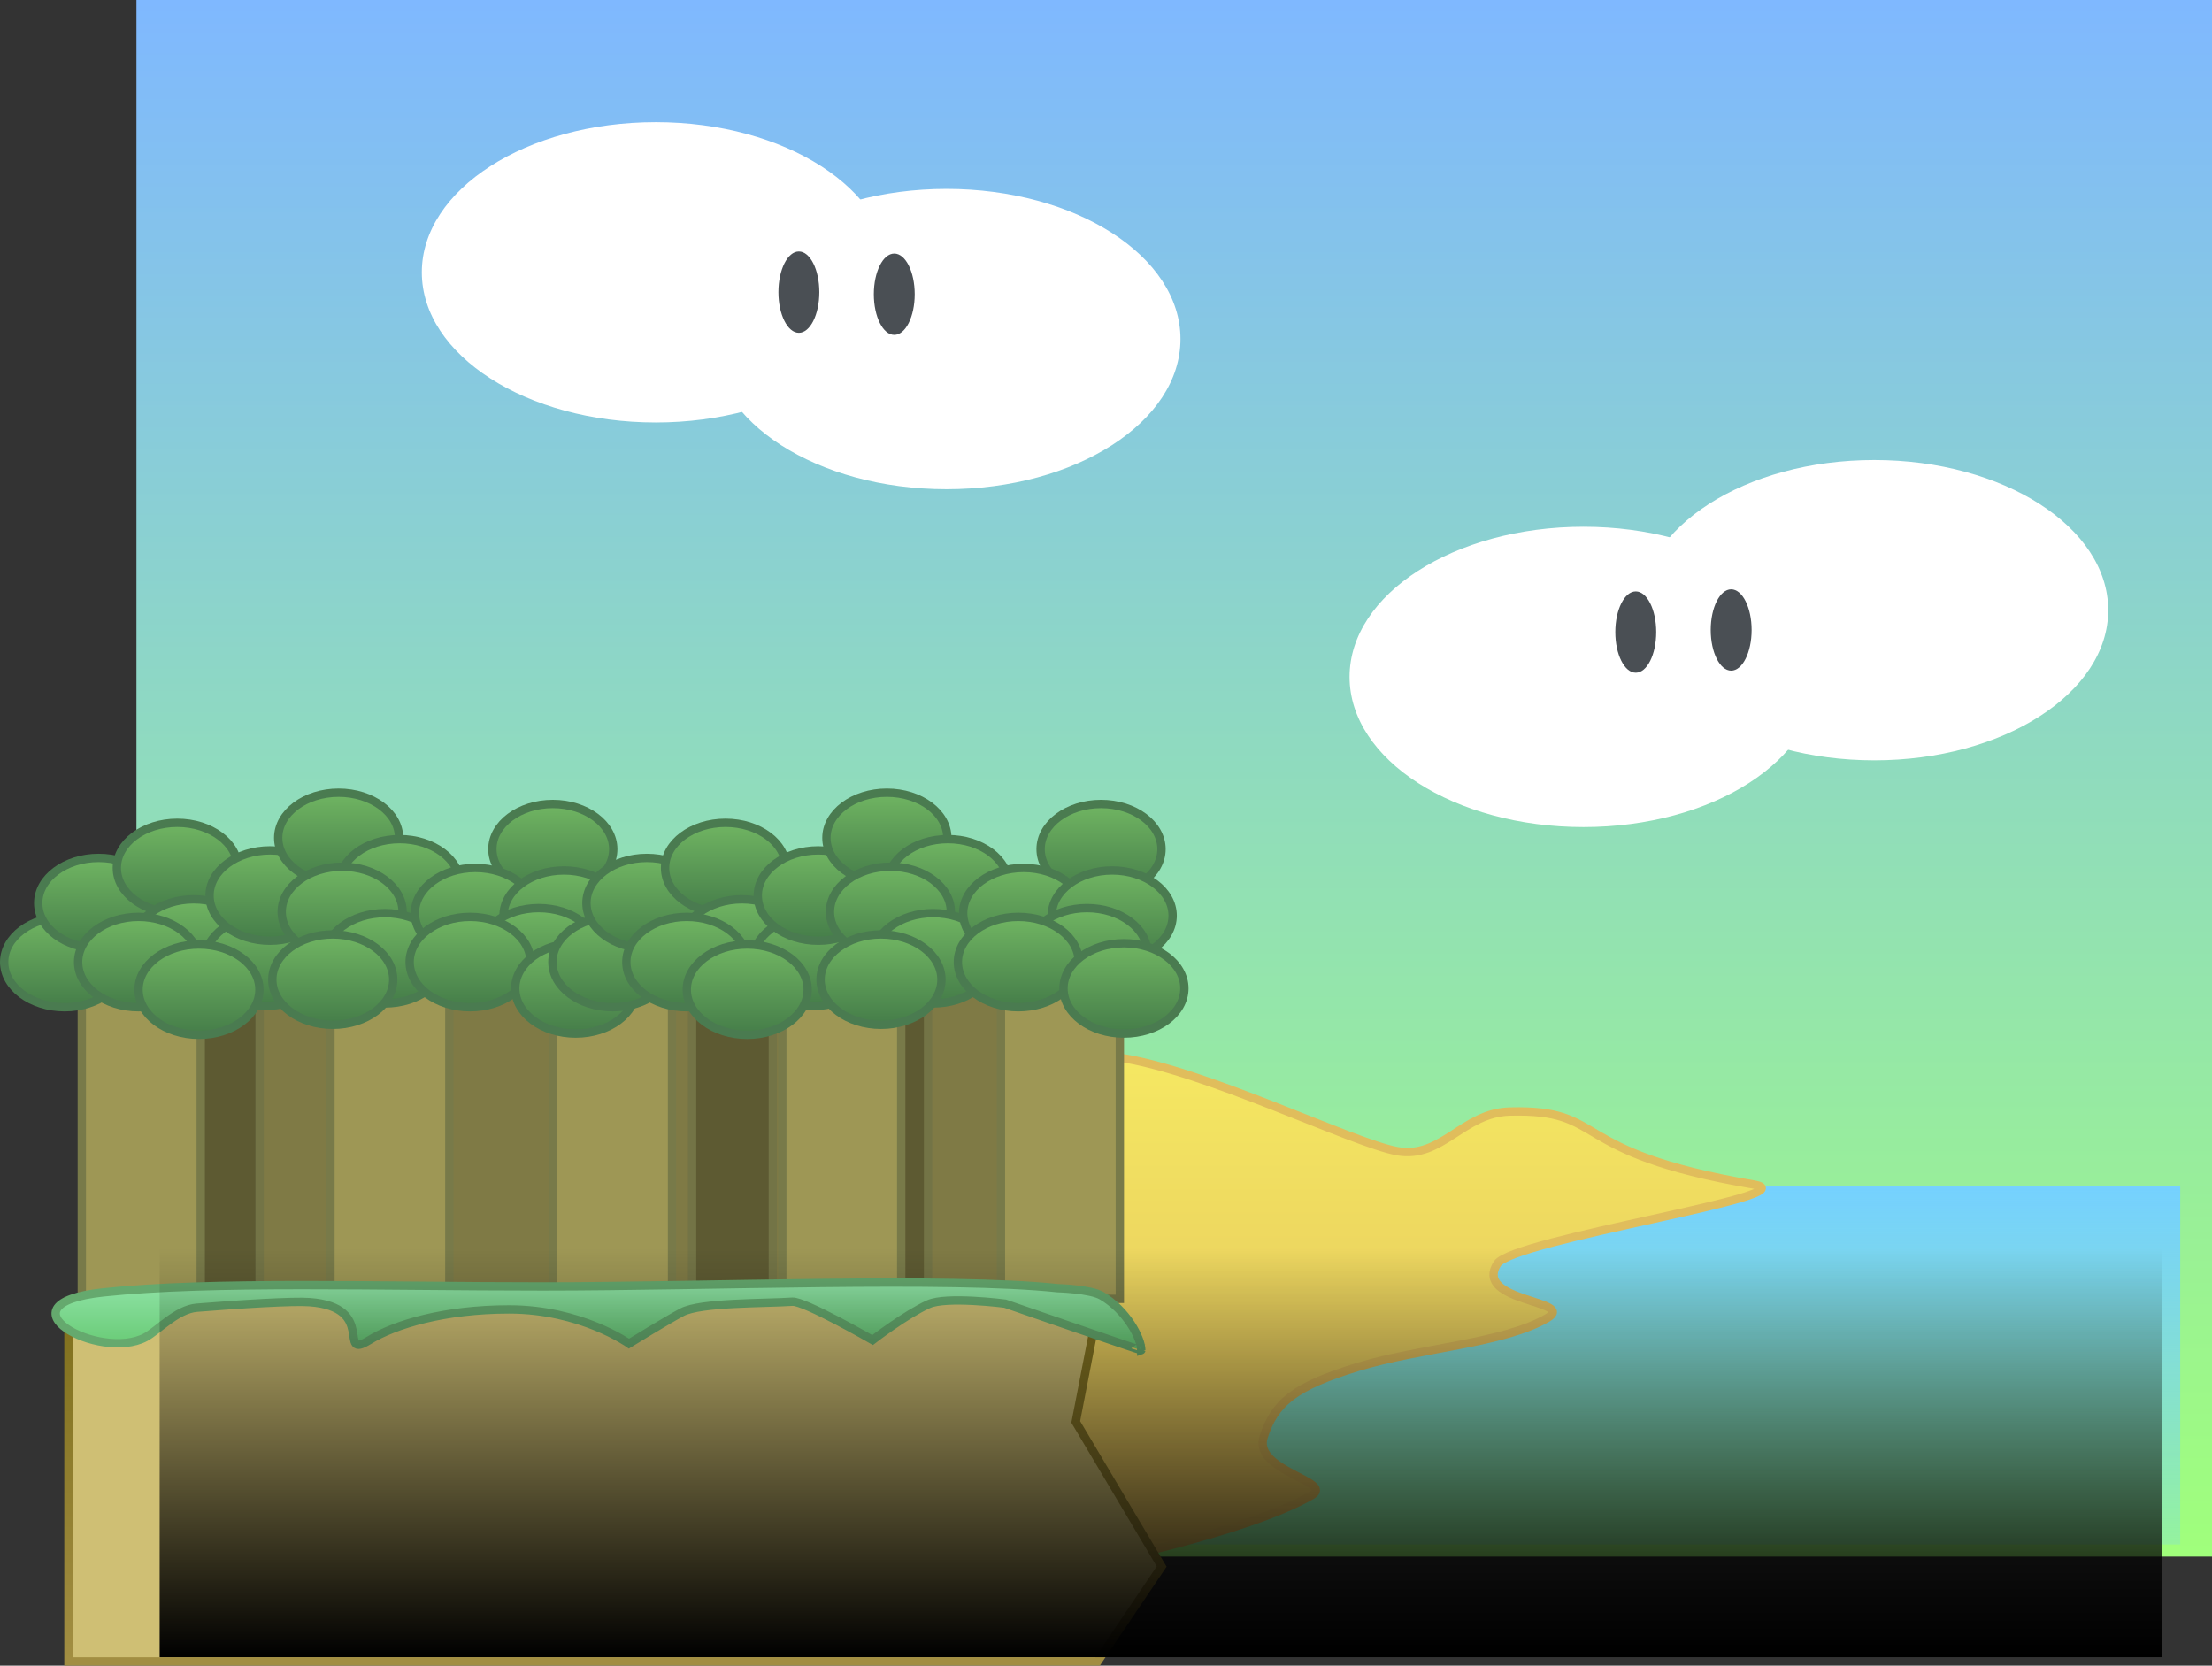 <svg version="1.1" xmlns="http://www.w3.org/2000/svg" xmlns:xlink="http://www.w3.org/1999/xlink" width="530.312" height="399.34" viewBox="0,0,530.312,399.34"><rect x="0" y="0" width="530.312" height="399.34" fill="#333333" stroke="none"/><defs><linearGradient x1="-4.206" y1="-8.427" x2="-4.206" y2="364.775" gradientUnits="userSpaceOnUse" id="color-1"><stop offset="0" stop-color="#7fb8ff"/><stop offset="1" stop-color="#a0ff7b"/></linearGradient><linearGradient x1="245.775" y1="275.866" x2="245.775" y2="391.866" gradientUnits="userSpaceOnUse" id="color-2"><stop offset="0" stop-color="#75d1ff"/><stop offset="1" stop-color="#75d1ff" stop-opacity="0"/></linearGradient><linearGradient x1="302.283" y1="244.969" x2="302.283" y2="366.569" gradientUnits="userSpaceOnUse" id="color-3"><stop offset="0" stop-color="#f5e862"/><stop offset="1" stop-color="#e0bc5c"/></linearGradient><linearGradient x1="-21.426" y1="211.402" x2="-21.426" y2="233.058" gradientUnits="userSpaceOnUse" id="color-4"><stop offset="0" stop-color="#70b562"/><stop offset="1" stop-color="#457d49"/></linearGradient><linearGradient x1="-13.267" y1="197.265" x2="-13.267" y2="218.921" gradientUnits="userSpaceOnUse" id="color-5"><stop offset="0" stop-color="#70b562"/><stop offset="1" stop-color="#457d49"/></linearGradient><linearGradient x1="5.584" y1="188.843" x2="5.584" y2="210.499" gradientUnits="userSpaceOnUse" id="color-6"><stop offset="0" stop-color="#70b562"/><stop offset="1" stop-color="#457d49"/></linearGradient><linearGradient x1="9.523" y1="207.191" x2="9.523" y2="228.847" gradientUnits="userSpaceOnUse" id="color-7"><stop offset="0" stop-color="#70b562"/><stop offset="1" stop-color="#457d49"/></linearGradient><linearGradient x1="-3.701" y1="211.402" x2="-3.701" y2="233.058" gradientUnits="userSpaceOnUse" id="color-8"><stop offset="0" stop-color="#70b562"/><stop offset="1" stop-color="#457d49"/></linearGradient><linearGradient x1="26.686" y1="211.101" x2="26.686" y2="232.757" gradientUnits="userSpaceOnUse" id="color-9"><stop offset="0" stop-color="#70b562"/><stop offset="1" stop-color="#457d49"/></linearGradient><linearGradient x1="27.811" y1="195.46" x2="27.811" y2="217.116" gradientUnits="userSpaceOnUse" id="color-10"><stop offset="0" stop-color="#70b562"/><stop offset="1" stop-color="#457d49"/></linearGradient><linearGradient x1="44.27" y1="181.624" x2="44.27" y2="203.28" gradientUnits="userSpaceOnUse" id="color-11"><stop offset="0" stop-color="#70b562"/><stop offset="1" stop-color="#457d49"/></linearGradient><linearGradient x1="58.901" y1="192.753" x2="58.901" y2="214.409" gradientUnits="userSpaceOnUse" id="color-12"><stop offset="0" stop-color="#70b562"/><stop offset="1" stop-color="#457d49"/></linearGradient><linearGradient x1="45.114" y1="199.37" x2="45.114" y2="221.027" gradientUnits="userSpaceOnUse" id="color-13"><stop offset="0" stop-color="#70b562"/><stop offset="1" stop-color="#457d49"/></linearGradient><linearGradient x1="95.618" y1="184.331" x2="95.618" y2="205.987" gradientUnits="userSpaceOnUse" id="color-14"><stop offset="0" stop-color="#70b562"/><stop offset="1" stop-color="#457d49"/></linearGradient><linearGradient x1="55.384" y1="210.499" x2="55.384" y2="232.156" gradientUnits="userSpaceOnUse" id="color-15"><stop offset="0" stop-color="#70b562"/><stop offset="1" stop-color="#457d49"/></linearGradient><linearGradient x1="77.048" y1="199.671" x2="77.048" y2="221.327" gradientUnits="userSpaceOnUse" id="color-16"><stop offset="0" stop-color="#70b562"/><stop offset="1" stop-color="#457d49"/></linearGradient><linearGradient x1="98.29" y1="200.273" x2="98.29" y2="221.929" gradientUnits="userSpaceOnUse" id="color-17"><stop offset="0" stop-color="#70b562"/><stop offset="1" stop-color="#457d49"/></linearGradient><linearGradient x1="92.241" y1="209.296" x2="92.241" y2="230.953" gradientUnits="userSpaceOnUse" id="color-18"><stop offset="0" stop-color="#70b562"/><stop offset="1" stop-color="#457d49"/></linearGradient><linearGradient x1="75.782" y1="211.402" x2="75.782" y2="233.058" gradientUnits="userSpaceOnUse" id="color-19"><stop offset="0" stop-color="#70b562"/><stop offset="1" stop-color="#457d49"/></linearGradient><linearGradient x1="42.864" y1="215.613" x2="42.864" y2="237.269" gradientUnits="userSpaceOnUse" id="color-20"><stop offset="0" stop-color="#70b562"/><stop offset="1" stop-color="#457d49"/></linearGradient><linearGradient x1="10.789" y1="218.019" x2="10.789" y2="239.675" gradientUnits="userSpaceOnUse" id="color-21"><stop offset="0" stop-color="#70b562"/><stop offset="1" stop-color="#457d49"/></linearGradient><linearGradient x1="101.104" y1="217.718" x2="101.104" y2="239.374" gradientUnits="userSpaceOnUse" id="color-22"><stop offset="0" stop-color="#70b562"/><stop offset="1" stop-color="#457d49"/></linearGradient><linearGradient x1="110.011" y1="211.402" x2="110.011" y2="233.058" gradientUnits="userSpaceOnUse" id="color-23"><stop offset="0" stop-color="#70b562"/><stop offset="1" stop-color="#457d49"/></linearGradient><linearGradient x1="118.17" y1="197.265" x2="118.17" y2="218.921" gradientUnits="userSpaceOnUse" id="color-24"><stop offset="0" stop-color="#70b562"/><stop offset="1" stop-color="#457d49"/></linearGradient><linearGradient x1="137.021" y1="188.843" x2="137.021" y2="210.499" gradientUnits="userSpaceOnUse" id="color-25"><stop offset="0" stop-color="#70b562"/><stop offset="1" stop-color="#457d49"/></linearGradient><linearGradient x1="140.96" y1="207.191" x2="140.96" y2="228.847" gradientUnits="userSpaceOnUse" id="color-26"><stop offset="0" stop-color="#70b562"/><stop offset="1" stop-color="#457d49"/></linearGradient><linearGradient x1="127.736" y1="211.402" x2="127.736" y2="233.058" gradientUnits="userSpaceOnUse" id="color-27"><stop offset="0" stop-color="#70b562"/><stop offset="1" stop-color="#457d49"/></linearGradient><linearGradient x1="158.122" y1="211.101" x2="158.122" y2="232.757" gradientUnits="userSpaceOnUse" id="color-28"><stop offset="0" stop-color="#70b562"/><stop offset="1" stop-color="#457d49"/></linearGradient><linearGradient x1="159.248" y1="195.46" x2="159.248" y2="217.116" gradientUnits="userSpaceOnUse" id="color-29"><stop offset="0" stop-color="#70b562"/><stop offset="1" stop-color="#457d49"/></linearGradient><linearGradient x1="175.707" y1="181.624" x2="175.707" y2="203.28" gradientUnits="userSpaceOnUse" id="color-30"><stop offset="0" stop-color="#70b562"/><stop offset="1" stop-color="#457d49"/></linearGradient><linearGradient x1="190.337" y1="192.753" x2="190.337" y2="214.409" gradientUnits="userSpaceOnUse" id="color-31"><stop offset="0" stop-color="#70b562"/><stop offset="1" stop-color="#457d49"/></linearGradient><linearGradient x1="176.551" y1="199.37" x2="176.551" y2="221.027" gradientUnits="userSpaceOnUse" id="color-32"><stop offset="0" stop-color="#70b562"/><stop offset="1" stop-color="#457d49"/></linearGradient><linearGradient x1="227.054" y1="184.331" x2="227.054" y2="205.987" gradientUnits="userSpaceOnUse" id="color-33"><stop offset="0" stop-color="#70b562"/><stop offset="1" stop-color="#457d49"/></linearGradient><linearGradient x1="186.82" y1="210.499" x2="186.82" y2="232.156" gradientUnits="userSpaceOnUse" id="color-34"><stop offset="0" stop-color="#70b562"/><stop offset="1" stop-color="#457d49"/></linearGradient><linearGradient x1="208.485" y1="199.671" x2="208.485" y2="221.327" gradientUnits="userSpaceOnUse" id="color-35"><stop offset="0" stop-color="#70b562"/><stop offset="1" stop-color="#457d49"/></linearGradient><linearGradient x1="229.727" y1="200.273" x2="229.727" y2="221.929" gradientUnits="userSpaceOnUse" id="color-36"><stop offset="0" stop-color="#70b562"/><stop offset="1" stop-color="#457d49"/></linearGradient><linearGradient x1="223.678" y1="209.296" x2="223.678" y2="230.953" gradientUnits="userSpaceOnUse" id="color-37"><stop offset="0" stop-color="#70b562"/><stop offset="1" stop-color="#457d49"/></linearGradient><linearGradient x1="207.219" y1="211.402" x2="207.219" y2="233.058" gradientUnits="userSpaceOnUse" id="color-38"><stop offset="0" stop-color="#70b562"/><stop offset="1" stop-color="#457d49"/></linearGradient><linearGradient x1="174.3" y1="215.613" x2="174.3" y2="237.269" gradientUnits="userSpaceOnUse" id="color-39"><stop offset="0" stop-color="#70b562"/><stop offset="1" stop-color="#457d49"/></linearGradient><linearGradient x1="142.226" y1="218.019" x2="142.226" y2="239.675" gradientUnits="userSpaceOnUse" id="color-40"><stop offset="0" stop-color="#70b562"/><stop offset="1" stop-color="#457d49"/></linearGradient><linearGradient x1="232.541" y1="217.718" x2="232.541" y2="239.374" gradientUnits="userSpaceOnUse" id="color-41"><stop offset="0" stop-color="#70b562"/><stop offset="1" stop-color="#457d49"/></linearGradient><linearGradient x1="102.865" y1="311.673" x2="102.865" y2="389.913" gradientUnits="userSpaceOnUse" id="color-42"><stop offset="0" stop-color="#82721f"/><stop offset="1" stop-color="#a28e42"/></linearGradient><linearGradient x1="102.964" y1="299.071" x2="102.964" y2="327.44" gradientUnits="userSpaceOnUse" id="color-43"><stop offset="0" stop-color="#8fe3a6"/><stop offset="1" stop-color="#47b54b"/></linearGradient><linearGradient x1="1.36" y1="290.891" x2="1.36" y2="388.891" gradientUnits="userSpaceOnUse" id="color-44"><stop offset="0" stop-color="#000000" stop-opacity="0"/><stop offset="1" stop-color="#000000"/></linearGradient></defs><g transform="translate(36.916,8.427)"><g data-paper-data="{&quot;isPaintingLayer&quot;:true}" fill-rule="nonzero" stroke-linejoin="miter" stroke-miterlimit="10" stroke-dasharray="" stroke-dashoffset="0" style="mix-blend-mode: normal"><path d="M-4.206,-8.427h497.602v373.202h-497.602z" fill="url(#color-1)" stroke="none" stroke-width="1" stroke-linecap="butt"/><path d="M5.775,361.866v-86h480v86z" data-paper-data="{&quot;origPos&quot;:null,&quot;index&quot;:null}" fill="url(#color-2)" stroke="none" stroke-width="NaN" stroke-linecap="butt"/><path d="M231.039,245.069c20.739,2.954 56.277,20.565 67,22.5c10.723,1.935 15.731,-9.208 27,-9.5c23.822,-0.617 12.989,9.752 58.5,17.5c14.499,2.468 -57.832,13.15 -61.5,19c-5.798,9.248 19.238,8.777 12,13c-10.487,6.119 -30.355,7.151 -45.287,11.698c-15.401,4.69 -20.056,8.628 -22.713,16.802c-2.657,8.174 17.15,10.742 11.5,14c-15.745,9.08 -53.218,16.5 -53.218,16.5c0,0 -22.287,-125.632 6.718,-121.5z" fill="url(#color-3)" stroke="#e0bd5c" stroke-width="2" stroke-linecap="round"/><g data-paper-data="{&quot;origPos&quot;:null,&quot;index&quot;:null}" stroke="none" stroke-width="1" stroke-linecap="butt"><path d="M342.723,117.864c15.474,0 29.497,4.034 39.651,10.551c10.154,6.517 16.439,15.517 16.439,25.449c0,9.932 -6.285,18.932 -16.439,25.449c-10.154,6.517 -24.177,10.551 -39.651,10.551c-15.474,0 -29.497,-4.034 -39.651,-10.551c-10.154,-6.517 -16.439,-15.517 -16.439,-25.449c0,-9.932 6.285,-18.932 16.439,-25.449c10.154,-6.517 24.177,-10.551 39.651,-10.551z" fill="#ffffff"/><path d="M412.427,101.864c15.474,0 29.497,4.034 39.651,10.551c10.154,6.517 16.439,15.517 16.439,25.449c0,9.932 -6.285,18.932 -16.439,25.449c-10.154,6.517 -24.177,10.551 -39.651,10.551c-15.474,0 -29.497,-4.034 -39.651,-10.551c-10.154,-6.517 -16.439,-15.517 -16.439,-25.449c0,-9.932 6.285,-18.932 16.439,-25.449c10.154,-6.517 24.177,-10.551 39.651,-10.551z" fill="#ffffff"/><g fill="#4a4f54"><path d="M355.248,133.364c1.353,0 2.578,1.093 3.465,2.858c0.888,1.765 1.437,4.202 1.437,6.892c0,2.69 -0.549,5.127 -1.437,6.892c-0.887,1.765 -2.112,2.858 -3.465,2.858c-1.353,0 -2.578,-1.093 -3.465,-2.858c-0.888,-1.765 -1.437,-4.202 -1.437,-6.892c0,-2.69 0.549,-5.127 1.437,-6.892c0.887,-1.765 2.112,-2.858 3.465,-2.858z"/><path d="M378.12,132.864c1.353,0 2.578,1.093 3.465,2.858c0.888,1.765 1.437,4.202 1.437,6.892c0,2.69 -0.549,5.127 -1.437,6.892c-0.887,1.765 -2.112,2.858 -3.465,2.858c-1.353,0 -2.578,-1.093 -3.465,-2.858c-0.888,-1.765 -1.437,-4.202 -1.437,-6.892c0,-2.69 0.549,-5.127 1.437,-6.892c0.887,-1.765 2.112,-2.858 3.465,-2.858z"/></g></g><g data-paper-data="{&quot;origPos&quot;:null,&quot;index&quot;:null}" stroke="none" stroke-width="1" stroke-linecap="butt"><path d="M229.657,47.415c10.154,6.517 16.439,15.517 16.439,25.449c0,9.932 -6.285,18.932 -16.439,25.449c-10.154,6.517 -24.177,10.551 -39.651,10.551c-15.474,0 -29.497,-4.034 -39.651,-10.551c-10.154,-6.517 -16.439,-15.517 -16.439,-25.449c0,-9.932 6.285,-18.932 16.439,-25.449c10.154,-6.517 24.177,-10.551 39.651,-10.551c15.474,0 29.497,4.034 39.651,10.551z" fill="#ffffff"/><path d="M159.952,31.415c10.154,6.517 16.439,15.517 16.439,25.449c0,9.932 -6.285,18.932 -16.439,25.449c-10.154,6.517 -24.177,10.551 -39.651,10.551c-15.474,0 -29.497,-4.034 -39.651,-10.551c-10.154,-6.517 -16.439,-15.517 -16.439,-25.449c0,-9.932 6.285,-18.932 16.439,-25.449c10.154,-6.517 24.177,-10.551 39.651,-10.551c15.474,0 29.497,4.034 39.651,10.551z" fill="#ffffff"/><g fill="#4a4f54"><path d="M180.945,55.222c0.888,1.765 1.437,4.202 1.437,6.892c0,2.69 -0.549,5.127 -1.437,6.892c-0.887,1.765 -2.112,2.858 -3.465,2.858c-1.353,0 -2.578,-1.093 -3.465,-2.858c-0.888,-1.765 -1.437,-4.202 -1.437,-6.892c0,-2.69 0.549,-5.127 1.437,-6.892c0.887,-1.765 2.112,-2.858 3.465,-2.858c1.353,0 2.578,1.093 3.465,2.858z"/><path d="M158.073,54.722c0.888,1.765 1.437,4.202 1.437,6.892c0,2.69 -0.549,5.127 -1.437,6.892c-0.887,1.765 -2.112,2.858 -3.465,2.858c-1.353,0 -2.578,-1.093 -3.465,-2.858c-0.888,-1.765 -1.437,-4.202 -1.437,-6.892c0,-2.69 0.549,-5.127 1.437,-6.892c0.887,-1.765 2.112,-2.858 3.465,-2.858c1.353,0 2.578,1.093 3.465,2.858z"/></g></g><g stroke-width="2" stroke-linecap="butt"><g data-paper-data="{&quot;origPos&quot;:null}" fill="#5d5a32" stroke="#5b5c37"><path d="M10.953,303.993v-74.75h14.312v74.75z" data-paper-data="{&quot;origPos&quot;:null}"/><path d="M67.679,301.484v-74.75h14.312v74.75z" data-paper-data="{&quot;origPos&quot;:null}"/><path d="M40.877,302.488v-74.75h14.312v74.75z" data-paper-data="{&quot;origPos&quot;:null}"/><path d="M95.261,301.986v-74.75h14.312v74.75z" data-paper-data="{&quot;origPos&quot;:null}"/><path d="M120.762,303.993v-74.75h33.185v74.75z" data-paper-data="{&quot;origPos&quot;:null}"/></g><path d="M175.738,301.986v-74.75h14.312v74.75z" data-paper-data="{&quot;origPos&quot;:null}" fill="#5d5a32" stroke="#5b5c37"/><g data-paper-data="{&quot;origPos&quot;:null}" fill="#7f7a45" stroke="#737446"><path d="M25.333,302.479v-75.802h20.886v75.802z" data-paper-data="{&quot;origPos&quot;:null}"/><path d="M108.116,299.935v-75.802h20.886v75.802z" data-paper-data="{&quot;origPos&quot;:null}"/><path d="M69.003,300.953v-75.802h29.997v75.802z" data-paper-data="{&quot;origPos&quot;:null}"/><path d="M148.369,300.444v-75.802h20.886v75.802z" data-paper-data="{&quot;origPos&quot;:null}"/><path d="M185.583,302.479v-75.802h20.886v75.802z" data-paper-data="{&quot;origPos&quot;:null}"/></g><g data-paper-data="{&quot;origPos&quot;:null}" fill="#9e9755" stroke="#787a49"><path d="M-17.302,302.984v-75.179h28.508v75.179z" data-paper-data="{&quot;origPos&quot;:null}"/><path d="M95.693,300.461v-75.179h28.508v75.179z" data-paper-data="{&quot;origPos&quot;:null}"/><path d="M42.305,301.47v-75.179h28.508v75.179z" data-paper-data="{&quot;origPos&quot;:null}"/><path d="M150.635,300.965v-75.179h28.508v75.179z" data-paper-data="{&quot;origPos&quot;:null}"/><path d="M203.051,302.984v-75.179h28.508v75.179z" data-paper-data="{&quot;origPos&quot;:null}"/></g><g data-paper-data="{&quot;origPos&quot;:null}" stroke="#4a7b50"><g data-paper-data="{&quot;origPos&quot;:null}"><path d="M-11.183,214.575c2.623,1.96 4.247,4.667 4.247,7.655c0,2.987 -1.624,5.694 -4.247,7.655c-2.623,1.96 -6.246,3.174 -10.243,3.174c-3.997,0 -7.62,-1.213 -10.243,-3.174c-2.623,-1.96 -4.247,-4.667 -4.247,-7.655c0,-2.987 1.624,-5.694 4.247,-7.655c2.623,-1.96 6.246,-3.174 10.243,-3.174c3.997,0 7.62,1.213 10.243,3.174z" data-paper-data="{&quot;origPos&quot;:null}" fill="url(#color-4)"/><path d="M-3.024,200.438c2.623,1.96 4.247,4.667 4.247,7.655c0,2.987 -1.624,5.694 -4.247,7.655c-2.623,1.96 -6.246,3.174 -10.243,3.174c-3.997,0 -7.62,-1.213 -10.243,-3.174c-2.623,-1.96 -4.247,-4.667 -4.247,-7.655c0,-2.987 1.624,-5.694 4.247,-7.655c2.623,-1.96 6.246,-3.174 10.243,-3.174c3.997,0 7.62,1.213 10.243,3.174z" data-paper-data="{&quot;origPos&quot;:null}" fill="url(#color-5)"/><path d="M15.827,192.016c2.623,1.96 4.247,4.667 4.247,7.655c0,2.987 -1.624,5.694 -4.247,7.655c-2.623,1.96 -6.246,3.174 -10.243,3.174c-3.997,0 -7.62,-1.213 -10.243,-3.174c-2.623,-1.96 -4.247,-4.667 -4.247,-7.655c0,-2.987 1.624,-5.694 4.247,-7.655c2.623,-1.96 6.246,-3.174 10.243,-3.174c3.997,0 7.62,1.213 10.243,3.174z" data-paper-data="{&quot;origPos&quot;:null}" fill="url(#color-6)"/><path d="M19.766,210.364c2.623,1.96 4.247,4.667 4.247,7.655c0,2.987 -1.624,5.694 -4.247,7.655c-2.623,1.96 -6.246,3.174 -10.243,3.174c-3.997,0 -7.62,-1.213 -10.243,-3.174c-2.623,-1.96 -4.247,-4.667 -4.247,-7.655c0,-2.987 1.624,-5.694 4.247,-7.655c2.623,-1.96 6.246,-3.174 10.243,-3.174c3.997,0 7.62,1.213 10.243,3.174z" data-paper-data="{&quot;origPos&quot;:null}" fill="url(#color-7)"/><path d="M6.542,214.575c2.623,1.96 4.247,4.667 4.247,7.655c0,2.987 -1.624,5.694 -4.247,7.655c-2.623,1.96 -6.246,3.174 -10.243,3.174c-3.997,0 -7.62,-1.213 -10.243,-3.174c-2.623,-1.96 -4.247,-4.667 -4.247,-7.655c0,-2.987 1.624,-5.694 4.247,-7.655c2.623,-1.96 6.246,-3.174 10.243,-3.174c3.997,0 7.62,1.213 10.243,3.174z" data-paper-data="{&quot;origPos&quot;:null}" fill="url(#color-8)"/><path d="M36.929,214.274c2.623,1.96 4.247,4.667 4.247,7.655c0,2.987 -1.624,5.694 -4.247,7.655c-2.623,1.96 -6.246,3.174 -10.243,3.174c-3.997,0 -7.62,-1.213 -10.243,-3.174c-2.623,-1.96 -4.247,-4.667 -4.247,-7.655c0,-2.987 1.624,-5.694 4.247,-7.655c2.623,-1.96 6.246,-3.174 10.243,-3.174c3.997,0 7.62,1.213 10.243,3.174z" data-paper-data="{&quot;origPos&quot;:null}" fill="url(#color-9)"/><path d="M38.054,198.634c2.623,1.96 4.247,4.667 4.247,7.655c0,2.987 -1.624,5.694 -4.247,7.655c-2.623,1.96 -6.246,3.174 -10.243,3.174c-3.997,0 -7.62,-1.213 -10.243,-3.174c-2.623,-1.96 -4.247,-4.667 -4.247,-7.655c0,-2.987 1.624,-5.694 4.247,-7.655c2.623,-1.96 6.246,-3.174 10.243,-3.174c3.997,0 7.62,1.213 10.243,3.174z" data-paper-data="{&quot;origPos&quot;:null}" fill="url(#color-10)"/><path d="M54.513,184.798c2.623,1.96 4.247,4.667 4.247,7.655c0,2.987 -1.624,5.694 -4.247,7.655c-2.623,1.96 -6.246,3.174 -10.243,3.174c-3.997,0 -7.62,-1.213 -10.243,-3.174c-2.623,-1.96 -4.247,-4.667 -4.247,-7.655c0,-2.987 1.624,-5.694 4.247,-7.655c2.623,-1.96 6.246,-3.174 10.243,-3.174c3.997,0 7.62,1.213 10.243,3.174z" data-paper-data="{&quot;origPos&quot;:null}" fill="url(#color-11)"/><path d="M69.144,195.927c2.623,1.96 4.247,4.667 4.247,7.655c0,2.987 -1.624,5.694 -4.247,7.655c-2.623,1.96 -6.246,3.174 -10.243,3.174c-3.997,0 -7.62,-1.213 -10.243,-3.174c-2.623,-1.96 -4.247,-4.667 -4.247,-7.655c0,-2.987 1.624,-5.694 4.247,-7.655c2.623,-1.96 6.246,-3.174 10.243,-3.174c3.997,0 7.62,1.213 10.243,3.174z" data-paper-data="{&quot;origPos&quot;:null}" fill="url(#color-12)"/><path d="M55.357,202.544c2.623,1.96 4.247,4.667 4.247,7.655c0,2.987 -1.624,5.694 -4.247,7.655c-2.623,1.96 -6.246,3.174 -10.243,3.174c-3.997,0 -7.62,-1.213 -10.243,-3.174c-2.623,-1.96 -4.247,-4.667 -4.247,-7.655c0,-2.987 1.624,-5.694 4.247,-7.655c2.623,-1.96 6.246,-3.174 10.243,-3.174c3.997,0 7.62,1.213 10.243,3.174z" data-paper-data="{&quot;origPos&quot;:null}" fill="url(#color-13)"/><path d="M105.861,187.505c2.623,1.96 4.247,4.667 4.247,7.655c0,2.987 -1.624,5.694 -4.247,7.655c-2.623,1.96 -6.246,3.174 -10.243,3.174c-3.997,0 -7.62,-1.213 -10.243,-3.174c-2.623,-1.96 -4.247,-4.667 -4.247,-7.655c0,-2.987 1.624,-5.694 4.247,-7.655c2.623,-1.96 6.246,-3.174 10.243,-3.174c3.997,0 7.62,1.213 10.243,3.174z" data-paper-data="{&quot;origPos&quot;:null}" fill="url(#color-14)"/><path d="M65.627,213.673c2.623,1.96 4.247,4.667 4.247,7.655c0,2.987 -1.624,5.694 -4.247,7.655c-2.623,1.96 -6.246,3.174 -10.243,3.174c-3.997,0 -7.62,-1.213 -10.243,-3.174c-2.623,-1.96 -4.247,-4.667 -4.247,-7.655c0,-2.987 1.624,-5.694 4.247,-7.655c2.623,-1.96 6.246,-3.174 10.243,-3.174c3.997,0 7.62,1.213 10.243,3.174z" data-paper-data="{&quot;origPos&quot;:null}" fill="url(#color-15)"/><path d="M87.291,202.845c2.623,1.96 4.247,4.667 4.247,7.655c0,2.987 -1.624,5.694 -4.247,7.655c-2.623,1.96 -6.246,3.174 -10.243,3.174c-3.997,0 -7.62,-1.213 -10.243,-3.174c-2.623,-1.96 -4.247,-4.667 -4.247,-7.655c0,-2.987 1.624,-5.694 4.247,-7.655c2.623,-1.96 6.246,-3.174 10.243,-3.174c3.997,0 7.62,1.213 10.243,3.174z" data-paper-data="{&quot;origPos&quot;:null}" fill="url(#color-16)"/><path d="M108.533,203.446c2.623,1.96 4.247,4.667 4.247,7.655c0,2.987 -1.624,5.694 -4.247,7.655c-2.623,1.96 -6.246,3.174 -10.243,3.174c-3.997,0 -7.62,-1.213 -10.243,-3.174c-2.623,-1.96 -4.247,-4.667 -4.247,-7.655c0,-2.987 1.624,-5.694 4.247,-7.655c2.623,-1.96 6.246,-3.174 10.243,-3.174c3.997,0 7.62,1.213 10.243,3.174z" data-paper-data="{&quot;origPos&quot;:null}" fill="url(#color-17)"/><path d="M102.484,212.47c2.623,1.96 4.247,4.667 4.247,7.655c0,2.987 -1.624,5.694 -4.247,7.655c-2.623,1.96 -6.246,3.174 -10.243,3.174c-3.997,0 -7.62,-1.213 -10.243,-3.174c-2.623,-1.96 -4.247,-4.667 -4.247,-7.655c0,-2.987 1.624,-5.694 4.247,-7.655c2.623,-1.96 6.246,-3.174 10.243,-3.174c3.997,0 7.62,1.213 10.243,3.174z" data-paper-data="{&quot;origPos&quot;:null}" fill="url(#color-18)"/><path d="M86.025,214.575c2.623,1.96 4.247,4.667 4.247,7.655c0,2.987 -1.624,5.694 -4.247,7.655c-2.623,1.96 -6.246,3.174 -10.243,3.174c-3.997,0 -7.62,-1.213 -10.243,-3.174c-2.623,-1.96 -4.247,-4.667 -4.247,-7.655c0,-2.987 1.624,-5.694 4.247,-7.655c2.623,-1.96 6.246,-3.174 10.243,-3.174c3.997,0 7.62,1.213 10.243,3.174z" data-paper-data="{&quot;origPos&quot;:null}" fill="url(#color-19)"/><path d="M53.107,218.786c2.623,1.96 4.247,4.667 4.247,7.655c0,2.987 -1.624,5.694 -4.247,7.655c-2.623,1.96 -6.246,3.174 -10.243,3.174c-3.997,0 -7.62,-1.213 -10.243,-3.174c-2.623,-1.96 -4.247,-4.667 -4.247,-7.655c0,-2.987 1.624,-5.694 4.247,-7.655c2.623,-1.96 6.246,-3.174 10.243,-3.174c3.997,0 7.62,1.213 10.243,3.174z" data-paper-data="{&quot;origPos&quot;:null}" fill="url(#color-20)"/><path d="M21.032,221.192c2.623,1.96 4.247,4.667 4.247,7.655c0,2.987 -1.624,5.694 -4.247,7.655c-2.623,1.96 -6.246,3.174 -10.243,3.174c-3.997,0 -7.62,-1.213 -10.243,-3.174c-2.623,-1.96 -4.247,-4.667 -4.247,-7.655c0,-2.987 1.624,-5.694 4.247,-7.655c2.623,-1.96 6.246,-3.174 10.243,-3.174c3.997,0 7.62,1.213 10.243,3.174z" data-paper-data="{&quot;origPos&quot;:null}" fill="url(#color-21)"/><path d="M111.347,220.892c2.623,1.96 4.247,4.667 4.247,7.655c0,2.987 -1.624,5.694 -4.247,7.655c-2.623,1.96 -6.246,3.174 -10.243,3.174c-3.997,0 -7.62,-1.213 -10.243,-3.174c-2.623,-1.96 -4.247,-4.667 -4.247,-7.655c0,-2.987 1.624,-5.694 4.247,-7.655c2.623,-1.96 6.246,-3.174 10.243,-3.174c3.997,0 7.62,1.213 10.243,3.174z" data-paper-data="{&quot;origPos&quot;:null}" fill="url(#color-22)"/></g><g data-paper-data="{&quot;origPos&quot;:null}"><path d="M120.254,214.575c2.623,1.96 4.247,4.667 4.247,7.655c0,2.987 -1.624,5.694 -4.247,7.655c-2.623,1.96 -6.246,3.174 -10.243,3.174c-3.997,0 -7.62,-1.213 -10.243,-3.174c-2.623,-1.96 -4.247,-4.667 -4.247,-7.655c0,-2.987 1.624,-5.694 4.247,-7.655c2.623,-1.96 6.246,-3.174 10.243,-3.174c3.997,0 7.62,1.213 10.243,3.174z" data-paper-data="{&quot;origPos&quot;:null}" fill="url(#color-23)"/><path d="M128.413,200.438c2.623,1.96 4.247,4.667 4.247,7.655c0,2.987 -1.624,5.694 -4.247,7.655c-2.623,1.96 -6.246,3.174 -10.243,3.174c-3.997,0 -7.62,-1.213 -10.243,-3.174c-2.623,-1.96 -4.247,-4.667 -4.247,-7.655c0,-2.987 1.624,-5.694 4.247,-7.655c2.623,-1.96 6.246,-3.174 10.243,-3.174c3.997,0 7.62,1.213 10.243,3.174z" data-paper-data="{&quot;origPos&quot;:null}" fill="url(#color-24)"/><path d="M147.264,192.016c2.623,1.96 4.247,4.667 4.247,7.655c0,2.987 -1.624,5.694 -4.247,7.655c-2.623,1.96 -6.246,3.174 -10.243,3.174c-3.997,0 -7.62,-1.213 -10.243,-3.174c-2.623,-1.96 -4.247,-4.667 -4.247,-7.655c0,-2.987 1.624,-5.694 4.247,-7.655c2.623,-1.96 6.246,-3.174 10.243,-3.174c3.997,0 7.62,1.213 10.243,3.174z" data-paper-data="{&quot;origPos&quot;:null}" fill="url(#color-25)"/><path d="M151.203,210.364c2.623,1.96 4.247,4.667 4.247,7.655c0,2.987 -1.624,5.694 -4.247,7.655c-2.623,1.96 -6.246,3.174 -10.243,3.174c-3.997,0 -7.62,-1.213 -10.243,-3.174c-2.623,-1.96 -4.247,-4.667 -4.247,-7.655c0,-2.987 1.624,-5.694 4.247,-7.655c2.623,-1.96 6.246,-3.174 10.243,-3.174c3.997,0 7.62,1.213 10.243,3.174z" data-paper-data="{&quot;origPos&quot;:null}" fill="url(#color-26)"/><path d="M137.979,214.575c2.623,1.96 4.247,4.667 4.247,7.655c0,2.987 -1.624,5.694 -4.247,7.655c-2.623,1.96 -6.246,3.174 -10.243,3.174c-3.997,0 -7.62,-1.213 -10.243,-3.174c-2.623,-1.96 -4.247,-4.667 -4.247,-7.655c0,-2.987 1.624,-5.694 4.247,-7.655c2.623,-1.96 6.246,-3.174 10.243,-3.174c3.997,0 7.62,1.213 10.243,3.174z" data-paper-data="{&quot;origPos&quot;:null}" fill="url(#color-27)"/><path d="M168.365,214.274c2.623,1.96 4.247,4.667 4.247,7.655c0,2.987 -1.624,5.694 -4.247,7.655c-2.623,1.96 -6.246,3.174 -10.243,3.174c-3.997,0 -7.62,-1.213 -10.243,-3.174c-2.623,-1.96 -4.247,-4.667 -4.247,-7.655c0,-2.987 1.624,-5.694 4.247,-7.655c2.623,-1.96 6.246,-3.174 10.243,-3.174c3.997,0 7.62,1.213 10.243,3.174z" data-paper-data="{&quot;origPos&quot;:null}" fill="url(#color-28)"/><path d="M169.491,198.634c2.623,1.96 4.247,4.667 4.247,7.655c0,2.987 -1.624,5.694 -4.247,7.655c-2.623,1.96 -6.246,3.174 -10.243,3.174c-3.997,0 -7.62,-1.213 -10.243,-3.174c-2.623,-1.96 -4.247,-4.667 -4.247,-7.655c0,-2.987 1.624,-5.694 4.247,-7.655c2.623,-1.96 6.246,-3.174 10.243,-3.174c3.997,0 7.62,1.213 10.243,3.174z" data-paper-data="{&quot;origPos&quot;:null}" fill="url(#color-29)"/><path d="M185.95,184.798c2.623,1.96 4.247,4.667 4.247,7.655c0,2.987 -1.624,5.694 -4.247,7.655c-2.623,1.96 -6.246,3.174 -10.243,3.174c-3.997,0 -7.62,-1.213 -10.243,-3.174c-2.623,-1.96 -4.247,-4.667 -4.247,-7.655c0,-2.987 1.624,-5.694 4.247,-7.655c2.623,-1.96 6.246,-3.174 10.243,-3.174c3.997,0 7.62,1.213 10.243,3.174z" data-paper-data="{&quot;origPos&quot;:null}" fill="url(#color-30)"/><path d="M200.58,195.927c2.623,1.96 4.247,4.667 4.247,7.655c0,2.987 -1.624,5.694 -4.247,7.655c-2.623,1.96 -6.246,3.174 -10.243,3.174c-3.997,0 -7.62,-1.213 -10.243,-3.174c-2.623,-1.96 -4.247,-4.667 -4.247,-7.655c0,-2.987 1.624,-5.694 4.247,-7.655c2.623,-1.96 6.246,-3.174 10.243,-3.174c3.997,0 7.62,1.213 10.243,3.174z" data-paper-data="{&quot;origPos&quot;:null}" fill="url(#color-31)"/><path d="M186.794,202.544c2.623,1.96 4.247,4.667 4.247,7.655c0,2.987 -1.624,5.694 -4.247,7.655c-2.623,1.96 -6.246,3.174 -10.243,3.174c-3.997,0 -7.62,-1.213 -10.243,-3.174c-2.623,-1.96 -4.247,-4.667 -4.247,-7.655c0,-2.987 1.624,-5.694 4.247,-7.655c2.623,-1.96 6.246,-3.174 10.243,-3.174c3.997,0 7.62,1.213 10.243,3.174z" data-paper-data="{&quot;origPos&quot;:null}" fill="url(#color-32)"/><path d="M237.297,187.505c2.623,1.96 4.247,4.667 4.247,7.655c0,2.987 -1.624,5.694 -4.247,7.655c-2.623,1.96 -6.246,3.174 -10.243,3.174c-3.997,0 -7.62,-1.213 -10.243,-3.174c-2.623,-1.96 -4.247,-4.667 -4.247,-7.655c0,-2.987 1.624,-5.694 4.247,-7.655c2.623,-1.96 6.246,-3.174 10.243,-3.174c3.997,0 7.62,1.213 10.243,3.174z" data-paper-data="{&quot;origPos&quot;:null}" fill="url(#color-33)"/><path d="M197.063,213.673c2.623,1.96 4.247,4.667 4.247,7.655c0,2.987 -1.624,5.694 -4.247,7.655c-2.623,1.96 -6.246,3.174 -10.243,3.174c-3.997,0 -7.62,-1.213 -10.243,-3.174c-2.623,-1.96 -4.247,-4.667 -4.247,-7.655c0,-2.987 1.624,-5.694 4.247,-7.655c2.623,-1.96 6.246,-3.174 10.243,-3.174c3.997,0 7.62,1.213 10.243,3.174z" data-paper-data="{&quot;origPos&quot;:null}" fill="url(#color-34)"/><path d="M218.728,202.845c2.623,1.96 4.247,4.667 4.247,7.655c0,2.987 -1.624,5.694 -4.247,7.655c-2.623,1.96 -6.246,3.174 -10.243,3.174c-3.997,0 -7.62,-1.213 -10.243,-3.174c-2.623,-1.96 -4.247,-4.667 -4.247,-7.655c0,-2.987 1.624,-5.694 4.247,-7.655c2.623,-1.96 6.246,-3.174 10.243,-3.174c3.997,0 7.62,1.213 10.243,3.174z" data-paper-data="{&quot;origPos&quot;:null}" fill="url(#color-35)"/><path d="M239.97,203.446c2.623,1.96 4.247,4.667 4.247,7.655c0,2.987 -1.624,5.694 -4.247,7.655c-2.623,1.96 -6.246,3.174 -10.243,3.174c-3.997,0 -7.62,-1.213 -10.243,-3.174c-2.623,-1.96 -4.247,-4.667 -4.247,-7.655c0,-2.987 1.624,-5.694 4.247,-7.655c2.623,-1.96 6.246,-3.174 10.243,-3.174c3.997,0 7.62,1.213 10.243,3.174z" data-paper-data="{&quot;origPos&quot;:null}" fill="url(#color-36)"/><path d="M233.921,212.47c2.623,1.96 4.247,4.667 4.247,7.655c0,2.987 -1.624,5.694 -4.247,7.655c-2.623,1.96 -6.246,3.174 -10.243,3.174c-3.997,0 -7.62,-1.213 -10.243,-3.174c-2.623,-1.96 -4.247,-4.667 -4.247,-7.655c0,-2.987 1.624,-5.694 4.247,-7.655c2.623,-1.96 6.246,-3.174 10.243,-3.174c3.997,0 7.62,1.213 10.243,3.174z" data-paper-data="{&quot;origPos&quot;:null}" fill="url(#color-37)"/><path d="M217.462,214.575c2.623,1.96 4.247,4.667 4.247,7.655c0,2.987 -1.624,5.694 -4.247,7.655c-2.623,1.96 -6.246,3.174 -10.243,3.174c-3.997,0 -7.62,-1.213 -10.243,-3.174c-2.623,-1.96 -4.247,-4.667 -4.247,-7.655c0,-2.987 1.624,-5.694 4.247,-7.655c2.623,-1.96 6.246,-3.174 10.243,-3.174c3.997,0 7.62,1.213 10.243,3.174z" data-paper-data="{&quot;origPos&quot;:null}" fill="url(#color-38)"/><path d="M184.543,218.786c2.623,1.96 4.247,4.667 4.247,7.655c0,2.987 -1.624,5.694 -4.247,7.655c-2.623,1.96 -6.246,3.174 -10.243,3.174c-3.997,0 -7.62,-1.213 -10.243,-3.174c-2.623,-1.96 -4.247,-4.667 -4.247,-7.655c0,-2.987 1.624,-5.694 4.247,-7.655c2.623,-1.96 6.246,-3.174 10.243,-3.174c3.997,0 7.62,1.213 10.243,3.174z" data-paper-data="{&quot;origPos&quot;:null}" fill="url(#color-39)"/><path d="M152.469,221.192c2.623,1.96 4.247,4.667 4.247,7.655c0,2.987 -1.624,5.694 -4.247,7.655c-2.623,1.96 -6.246,3.174 -10.243,3.174c-3.997,0 -7.62,-1.213 -10.243,-3.174c-2.623,-1.96 -4.247,-4.667 -4.247,-7.655c0,-2.987 1.624,-5.694 4.247,-7.655c2.623,-1.96 6.246,-3.174 10.243,-3.174c3.997,0 7.62,1.213 10.243,3.174z" data-paper-data="{&quot;origPos&quot;:null}" fill="url(#color-40)"/><path d="M242.783,220.892c2.623,1.96 4.247,4.667 4.247,7.655c0,2.987 -1.624,5.694 -4.247,7.655c-2.623,1.96 -6.246,3.174 -10.243,3.174c-3.997,0 -7.62,-1.213 -10.243,-3.174c-2.623,-1.96 -4.247,-4.667 -4.247,-7.655c0,-2.987 1.624,-5.694 4.247,-7.655c2.623,-1.96 6.246,-3.174 10.243,-3.174c3.997,0 7.62,1.213 10.243,3.174z" data-paper-data="{&quot;origPos&quot;:null}" fill="url(#color-41)"/></g></g></g><g data-paper-data="{&quot;origPos&quot;:null}" stroke-width="2" stroke-linecap="butt"><path d="M-20.501,389.913v-86.319l247.187,-0.455l-5.698,29.34l20.595,34.679l-15.351,22.753z" data-paper-data="{&quot;origPos&quot;:null}" fill="#cfbf74" stroke="url(#color-42)"/><path d="M236.703,315.286c0,0.161 -32.658,-11.155 -32.658,-11.155c0,0 -14.098,-1.821 -18.367,0.131c-5.534,2.531 -13.395,8.596 -13.395,8.596c0,0 -16.325,-9.389 -19.223,-9.196c-6.721,0.448 -21.978,0.164 -26.434,2.507c-3.434,1.806 -12.75,7.544 -12.75,7.544c0,0 -11.514,-8.2 -28.712,-8.2c-15.518,0 -27.432,3.594 -33.606,7.409c-7.759,4.794 2.005,-7.951 -14.228,-9.152c-4.054,-0.3 -16.718,0.488 -27.089,1.334c-4.748,0.387 -9.365,5.538 -12.281,7.084c-11.105,5.89 -36.103,-7.987 -10.132,-10.753c25.971,-2.767 65.836,-1.431 105.414,-1.431c39.578,0 97.444,-2.351 123.414,0.415c0,0 7.791,0.208 10.549,1.809c5.929,3.441 9.497,10.181 9.497,13.059z" data-paper-data="{&quot;origPos&quot;:null}" fill="url(#color-43)" stroke="#65a96e"/></g><path d="M1.36,290.891h480v98h-480z" data-paper-data="{&quot;origPos&quot;:null}" fill="url(#color-44)" stroke="none" stroke-width="1.228" stroke-linecap="butt"/></g></g></svg>